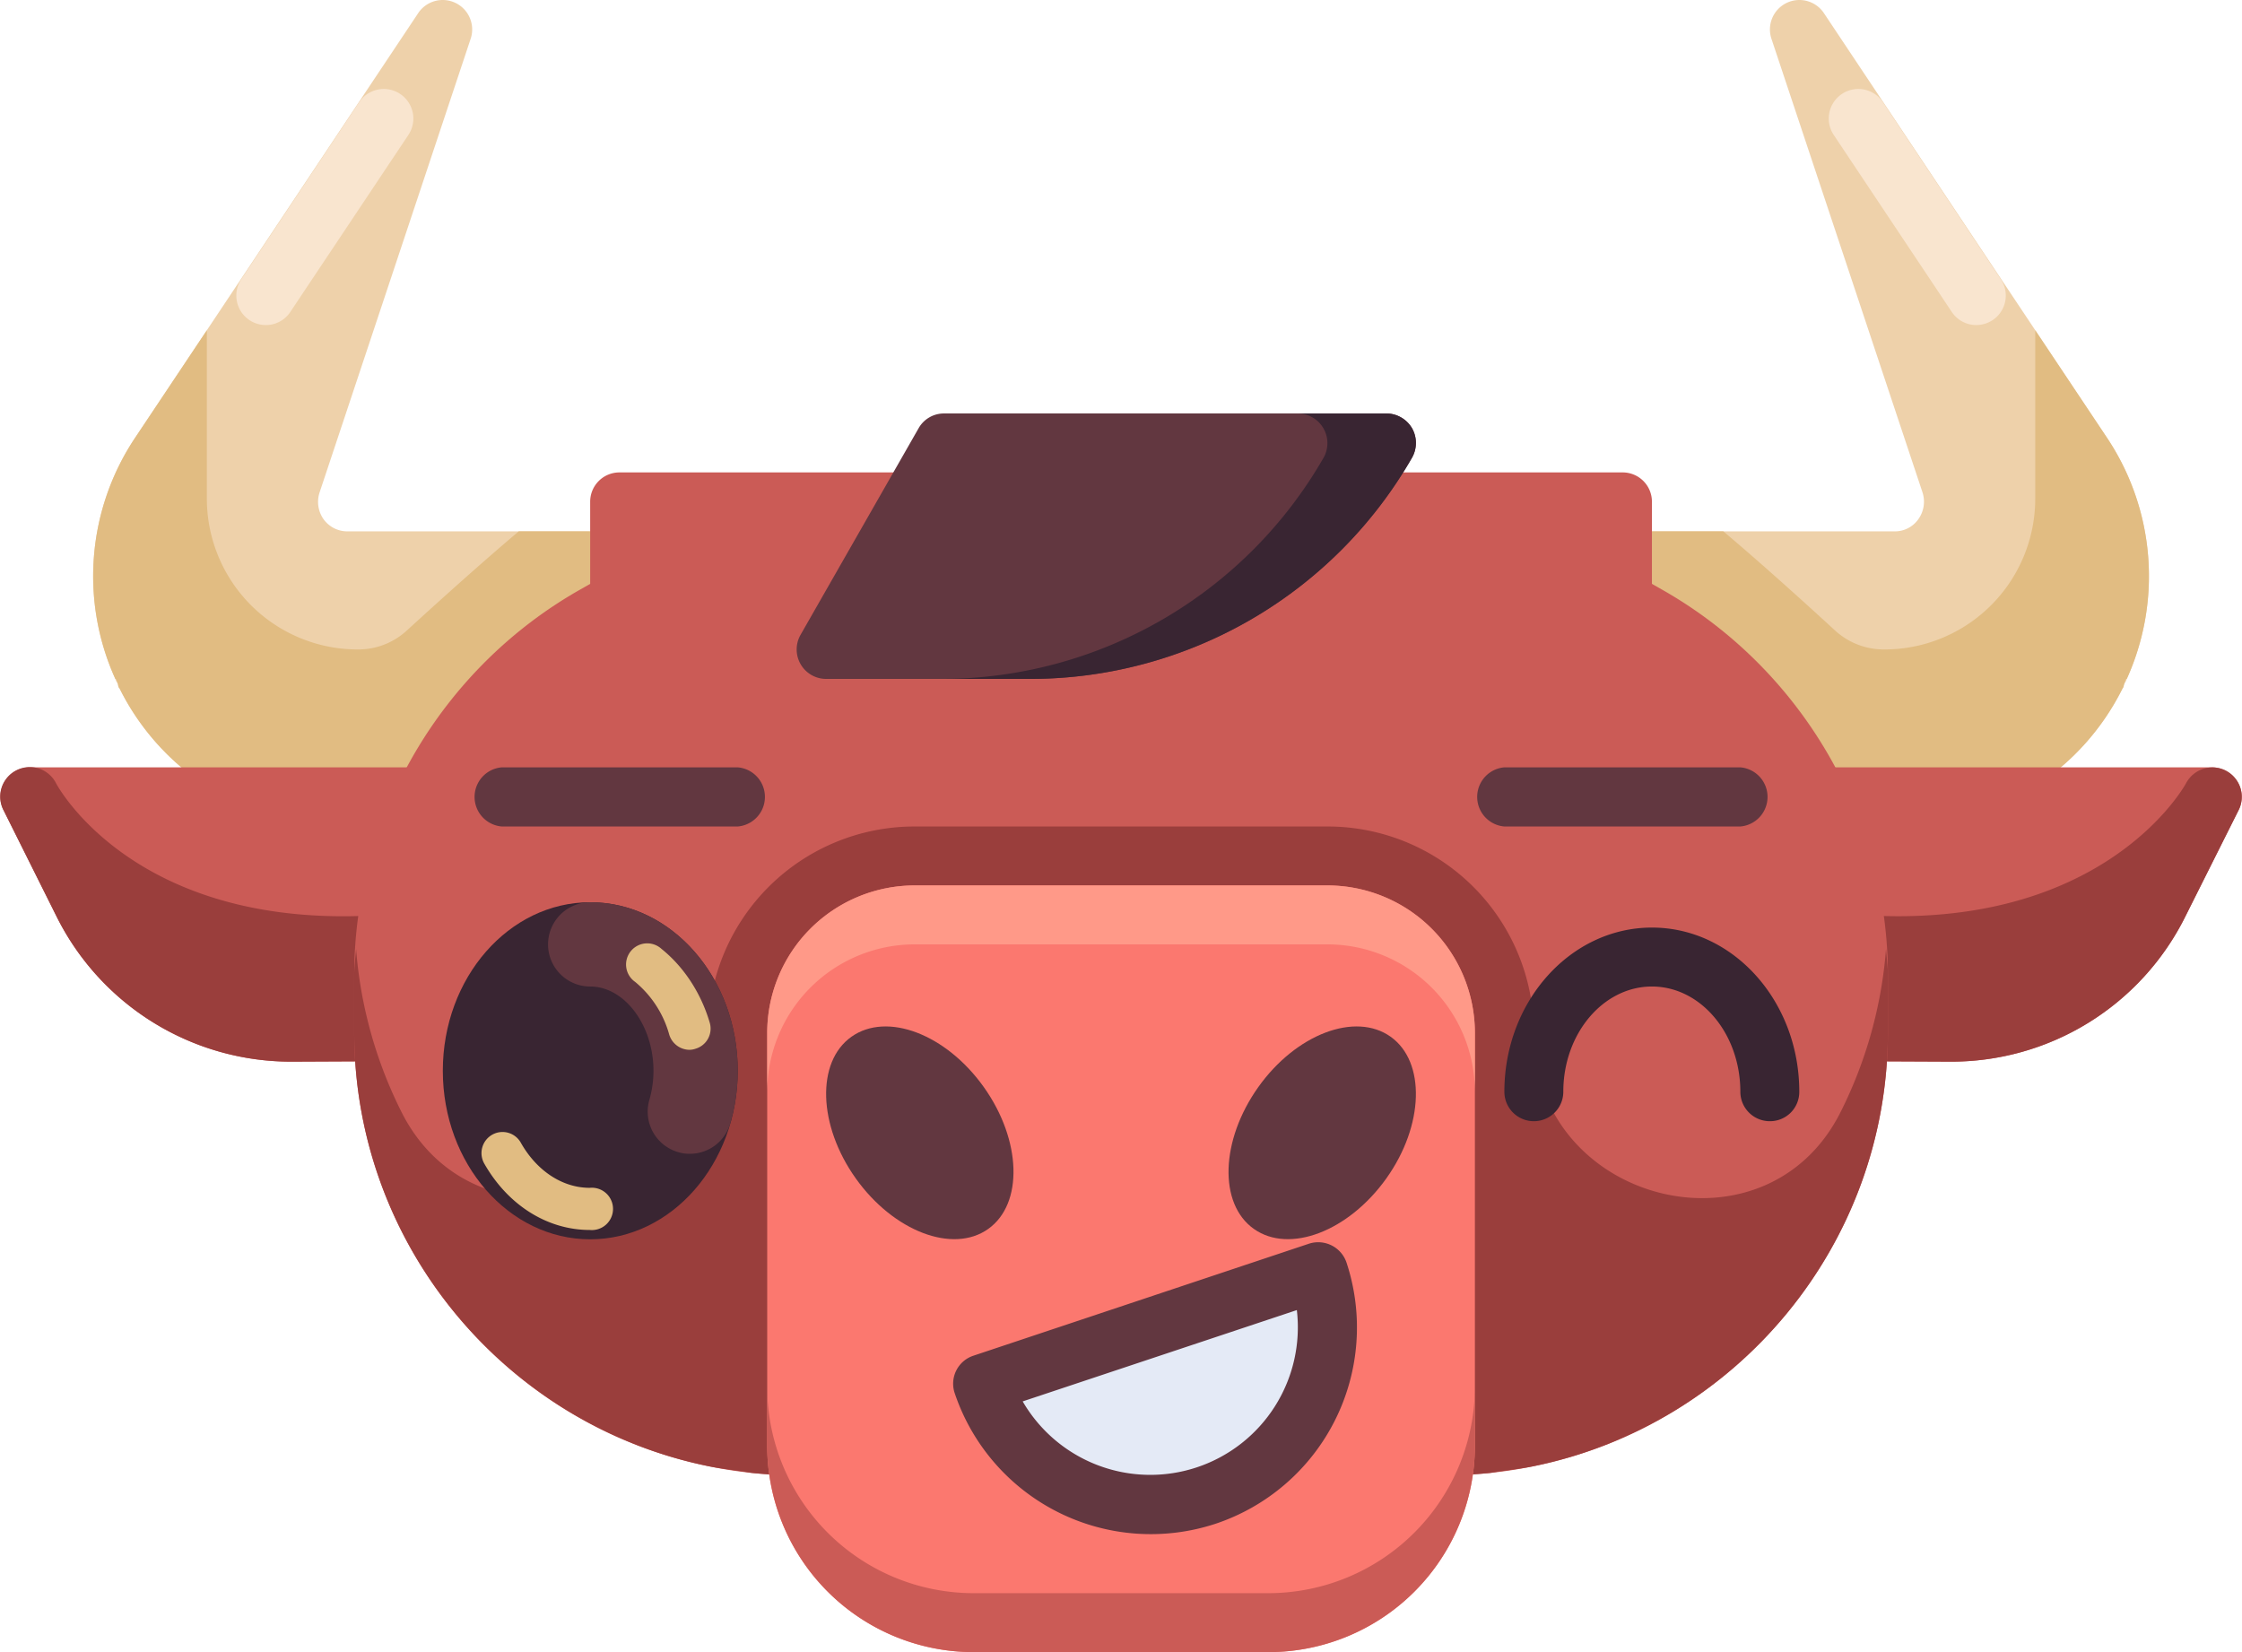 <svg xmlns="http://www.w3.org/2000/svg" width="1080" height="795.8" viewBox="-0.072 -0.217 1080.091 796.017" style=""><g><title>chineseny60_421346184</title><g data-name="Layer 2"><path d="M312.6 270a14.1 14.1 0 0 1-14.2 14.3h-11.6l-39.3 47.4-8.2 10-25.9 31.2a13 13 0 0 1 5.4 10.8 14 14 0 0 1-14.2 14.2h-39.5a119.7 119.7 0 0 1-107.7-66.5c-.6-.5-.6-1.4-.8-2.2a6.3 6.3 0 0 1-1.2-2.3 120.1 120.1 0 0 1 9.4-116l34.7-52L201.2 6.3a14.2 14.2 0 0 1 25.3 12.5l-72.7 218.3a14.5 14.5 0 0 0 1.9 12.8 14.1 14.1 0 0 0 11.7 5.9h131a14.1 14.1 0 0 1 14.2 14.2z" fill="#eed1aa"></path><path d="M127.9 156.4a14.3 14.3 0 0 1-7.9-2.4 14.2 14.2 0 0 1-3.9-19.7L172.9 49a14.2 14.2 0 0 1 23.7 15.8l-56.9 85.3a14.1 14.1 0 0 1-11.8 6.3z" fill="#f9e5cf"></path><path d="M312.6 270a14.1 14.1 0 0 1-14.2 14.3h-11.6l-39.3 47.4-8.2 10-25.9 31.2a13 13 0 0 1 5.4 10.8 14 14 0 0 1-14.2 14.2h-39.5a119.7 119.7 0 0 1-107.7-66.5c-.6-.5-.6-1.4-.8-2.2a13.8 13.8 0 0 0-.9-2.3h-.3a120.1 120.1 0 0 1 9.4-116l34.7-52v80.7a72.7 72.7 0 0 0 73 73.1 34.5 34.5 0 0 0 23-8.8c16.8-15.4 38.7-35 54.3-48.1h48.6a14.1 14.1 0 0 1 14.2 14.2z" fill="#e1bc82"></path><path d="M767.4 270a14.1 14.1 0 0 0 14.2 14.3h11.6l39.2 47.4 8.3 10 25.8 31.2a13.2 13.2 0 0 0-5.4 10.8 14.1 14.1 0 0 0 14.3 14.2h39.5a119.7 119.7 0 0 0 107.7-66.5c.5-.5.5-1.4.8-2.2a6.3 6.3 0 0 0 1.2-2.3 120.1 120.1 0 0 0-9.4-116l-34.7-52L878.8 6.3a14.2 14.2 0 0 0-25.3 12.5l72.7 218.3a14.5 14.5 0 0 1-2 12.8 13.8 13.8 0 0 1-11.6 5.9h-131a14.1 14.1 0 0 0-14.2 14.2z" fill="#eed1aa"></path><path d="M952.1 156.4a14.6 14.6 0 0 0 7.9-2.4 14.2 14.2 0 0 0 3.9-19.7L907.1 49a14.2 14.2 0 0 0-23.7 15.8l56.9 85.3a14.1 14.1 0 0 0 11.8 6.3z" fill="#f9e5cf"></path><path d="M767.4 270a14.1 14.1 0 0 0 14.2 14.3h11.6l39.2 47.4 8.3 10 25.8 31.2a13.2 13.2 0 0 0-5.4 10.8 14.1 14.1 0 0 0 14.3 14.2h39.5a119.7 119.7 0 0 0 107.7-66.5c.5-.5.5-1.4.8-2.2a13.8 13.8 0 0 1 .9-2.3h.3a120.1 120.1 0 0 0-9.4-116l-34.7-52v80.7a72.7 72.7 0 0 1-73 73.1 34.8 34.8 0 0 1-23.1-8.8c-16.7-15.4-38.6-35-54.2-48.1h-48.6a14.1 14.1 0 0 0-14.2 14.2z" fill="#e1bc82"></path><path d="M198.9 369.5H14.2a14.3 14.3 0 0 0-12.1 6.8 14.1 14.1 0 0 0-.6 13.8L27 441.2a126.2 126.2 0 0 0 113.5 70.1h.6l43.7-.2a14.2 14.2 0 0 0 14.1-14.3 14 14 0 0 0-12.4-13.8l10.7-85h1.7a14.3 14.3 0 1 0 0-28.5z" fill="#cb5b56"></path><path d="M194.5 444.4a15.1 15.1 0 0 0-10.7-3.8c-117.2 8-155.5-60.6-157-63.5a14.2 14.2 0 0 0-25.3 13L27 441.2a126.2 126.2 0 0 0 113.5 70.1h.6l43.7-.2a14.2 14.2 0 0 0 14.1-14.2v-42.1a14.5 14.5 0 0 0-4.4-10.4z" fill="#9a3e3c"></path><path d="M1077.9 376.3a14.3 14.3 0 0 0-12.1-6.8H881a14.3 14.3 0 0 0 0 28.5h1.8l10.7 85a14.1 14.1 0 0 0 1.7 28.1l43.7.2h.6a125.9 125.9 0 0 0 113.4-70.1l25.6-51.1a14.1 14.1 0 0 0-.6-13.8z" fill="#cb5b56"></path><path d="M1072.3 371.1a14.3 14.3 0 0 0-19.1 6c-.4.8-39 71.5-157 63.5a15.2 15.2 0 0 0-10.7 3.8 14.6 14.6 0 0 0-4.5 10.4v42.1a14.3 14.3 0 0 0 14.2 14.2l43.7.2h.6a125.9 125.9 0 0 0 113.4-70.1l25.6-51.1a14.2 14.2 0 0 0-6.2-19z" fill="#9a3e3c"></path><path d="M909.5 469.6v27.3c0 103.4-73.7 189.8-171.1 209.4a209.7 209.7 0 0 1-42.7 4.3 14.1 14.1 0 0 1-14.2-14.2h-283a14.1 14.1 0 0 1-14.3 14.2 208.7 208.7 0 0 1-42.6-4.3c-97.5-19.6-171.1-106-171.1-209.4v-27.3c0-76.5 42.1-147.8 108.6-185.6l5.1-2.9v-39.5a14.1 14.1 0 0 1 14.2-14.2h483.2a14.1 14.1 0 0 1 14.2 14.2v39.5l5.1 2.9c66.5 37.8 108.6 109.1 108.6 185.6z" fill="#cb5b56"></path><path d="M355.3 398H241.6a14.3 14.3 0 0 1 0-28.5h113.7a14.3 14.3 0 0 1 0 28.5z" fill="#623740"></path><path d="M838.4 398H724.7a14.3 14.3 0 0 1 0-28.5h113.7a14.3 14.3 0 0 1 0 28.5z" fill="#623740"></path><path d="M908.6 457a211.4 211.4 0 0 1-21.8 78.4c-36.4 72.9-147.9 43.7-147.9-37.8v-.2a99.4 99.4 0 0 0-99.4-99.4h-199a99.5 99.5 0 0 0-99.5 99.4v.2c0 81.5-111.4 110.7-147.8 37.8a211.4 211.4 0 0 1-21.8-78.4c-.3 4.2-.9 8.3-.9 12.6v27.3c0 103.3 73.6 189.6 171.1 209.4 5 1 10 1.6 15 2.3 2 .2 3.9.7 5.9.9 7.2.7 14.4 1.1 21.7 1.1a14.1 14.1 0 0 0 14.3-14.2h283a14.1 14.1 0 0 0 14.2 14.2c7.4 0 14.6-.4 21.8-1.1 2-.2 3.9-.7 5.9-.9 5-.7 10-1.3 15-2.3 97.5-19.8 171.1-106.1 171.1-209.4v-27.3c0-4.3-.6-8.4-.9-12.6z" fill="#9a3e3c"></path><path d="M639.5 426.4h-199a71.1 71.1 0 0 0-71 71v199a99.5 99.5 0 0 0 99.4 99.4H611a99.5 99.5 0 0 0 99.5-99.4v-199a71.1 71.1 0 0 0-71-71z" fill="#fb786f"></path><path d="M639.5 426.4h-199a71.1 71.1 0 0 0-71 71v28.4a71.1 71.1 0 0 1 71-71h199a71.1 71.1 0 0 1 71 71v-28.4a71.1 71.1 0 0 0-71-71z" fill="#f98"></path><path d="M680.2 206.1a14.4 14.4 0 0 0-12.3-7.1H454.7a14 14 0 0 0-12.3 7.2l-56.8 99.4a14.2 14.2 0 0 0 12.3 21.3h98.6a212.2 212.2 0 0 0 183.7-106.6 14.4 14.4 0 0 0 0-14.2z" fill="#623740"></path><path d="M680.2 206.1a14.4 14.4 0 0 0-12.3-7.1h-42.6a14.3 14.3 0 0 1 12.3 21.3 212.3 212.3 0 0 1-183.8 106.6h42.7a212.2 212.2 0 0 0 183.7-106.6 14.4 14.4 0 0 0 0-14.2z" fill="#392532"></path><path d="M611 767.4H468.9a99.5 99.5 0 0 1-99.4-99.5v28.5a99.5 99.5 0 0 0 99.4 99.4H611a99.5 99.5 0 0 0 99.5-99.4v-28.5a99.6 99.6 0 0 1-99.5 99.5z" fill="#cb5b56"></path><path d="M852.6 540a14.2 14.2 0 0 1-14.2-14.2c0-28-19.1-50.7-42.6-50.7s-42.7 22.7-42.7 50.7a14.2 14.2 0 0 1-28.4 0c0-43.6 31.9-79.1 71.1-79.1s71 35.5 71 79.1a14.1 14.1 0 0 1-14.2 14.2z" fill="#392532"></path><path d="M635.1 612.5a86.6 86.6 0 0 1 2.7 44.1 96.7 96.7 0 0 1-7.4 21 85.1 85.1 0 0 1-128.7 29.1 86.4 86.4 0 0 1-28.4-40.3z" fill="#e4eaf6"></path><path d="M585.7 733.9a99.7 99.7 0 0 1-125.9-63 14.2 14.2 0 0 1 9-17.9l161.8-54a14.4 14.4 0 0 1 18 9 99.7 99.7 0 0 1-62.9 125.9zM492.6 675a71.1 71.1 0 0 0 132.1-44z" fill="#623740"></path><path d="M473.9 523.6c18.2 25.6 19.1 56.2 2.1 68.3s-45.6 1.2-63.8-24.3-19.2-56.2-2.1-68.3 45.6-1.3 63.8 24.3z" fill="#623740"></path><path d="M606.1 523.6c-18.2 25.6-19.2 56.2-2.1 68.3s45.6 1.2 63.8-24.3 19.1-56.2 2.1-68.3-45.6-1.3-63.8 24.3z" fill="#623740"></path><g><path d="M284.2 434.5c-39.2 0-71 36.4-71 81.2s31.8 81.2 71 81.2 71.1-36.4 71.1-81.2-31.9-81.2-71.1-81.2z" fill="#392532"></path><path d="M332.2 555.7a18.5 18.5 0 0 1-5.6-.8 20.3 20.3 0 0 1-13.9-25.1 50.6 50.6 0 0 0 2-14.1c0-22-14-40.6-30.5-40.6a20.3 20.3 0 0 1 0-40.6c39.2 0 71.1 36.4 71.1 81.2a89.4 89.4 0 0 1-3.6 25.3 20.2 20.2 0 0 1-19.5 14.7z" fill="#623740"></path><path d="M284 592.4c-20.5 0-39.5-12-50.9-32.1a10.2 10.2 0 0 1 3.9-13.8 10.1 10.1 0 0 1 13.8 3.9c7.7 13.6 20.1 21.7 33.2 21.7a10.2 10.2 0 1 1 0 20.3z" fill="#e1bc82"></path><path d="M332.1 505.6a10.3 10.3 0 0 1-9.8-7.3 50.5 50.5 0 0 0-16.4-25.4 10.2 10.2 0 1 1 12.7-15.9c10.7 8.6 19 21.2 23.2 35.5a10.1 10.1 0 0 1-6.9 12.6 9.2 9.2 0 0 1-2.8.5z" fill="#e1bc82"></path></g></g></g></svg>